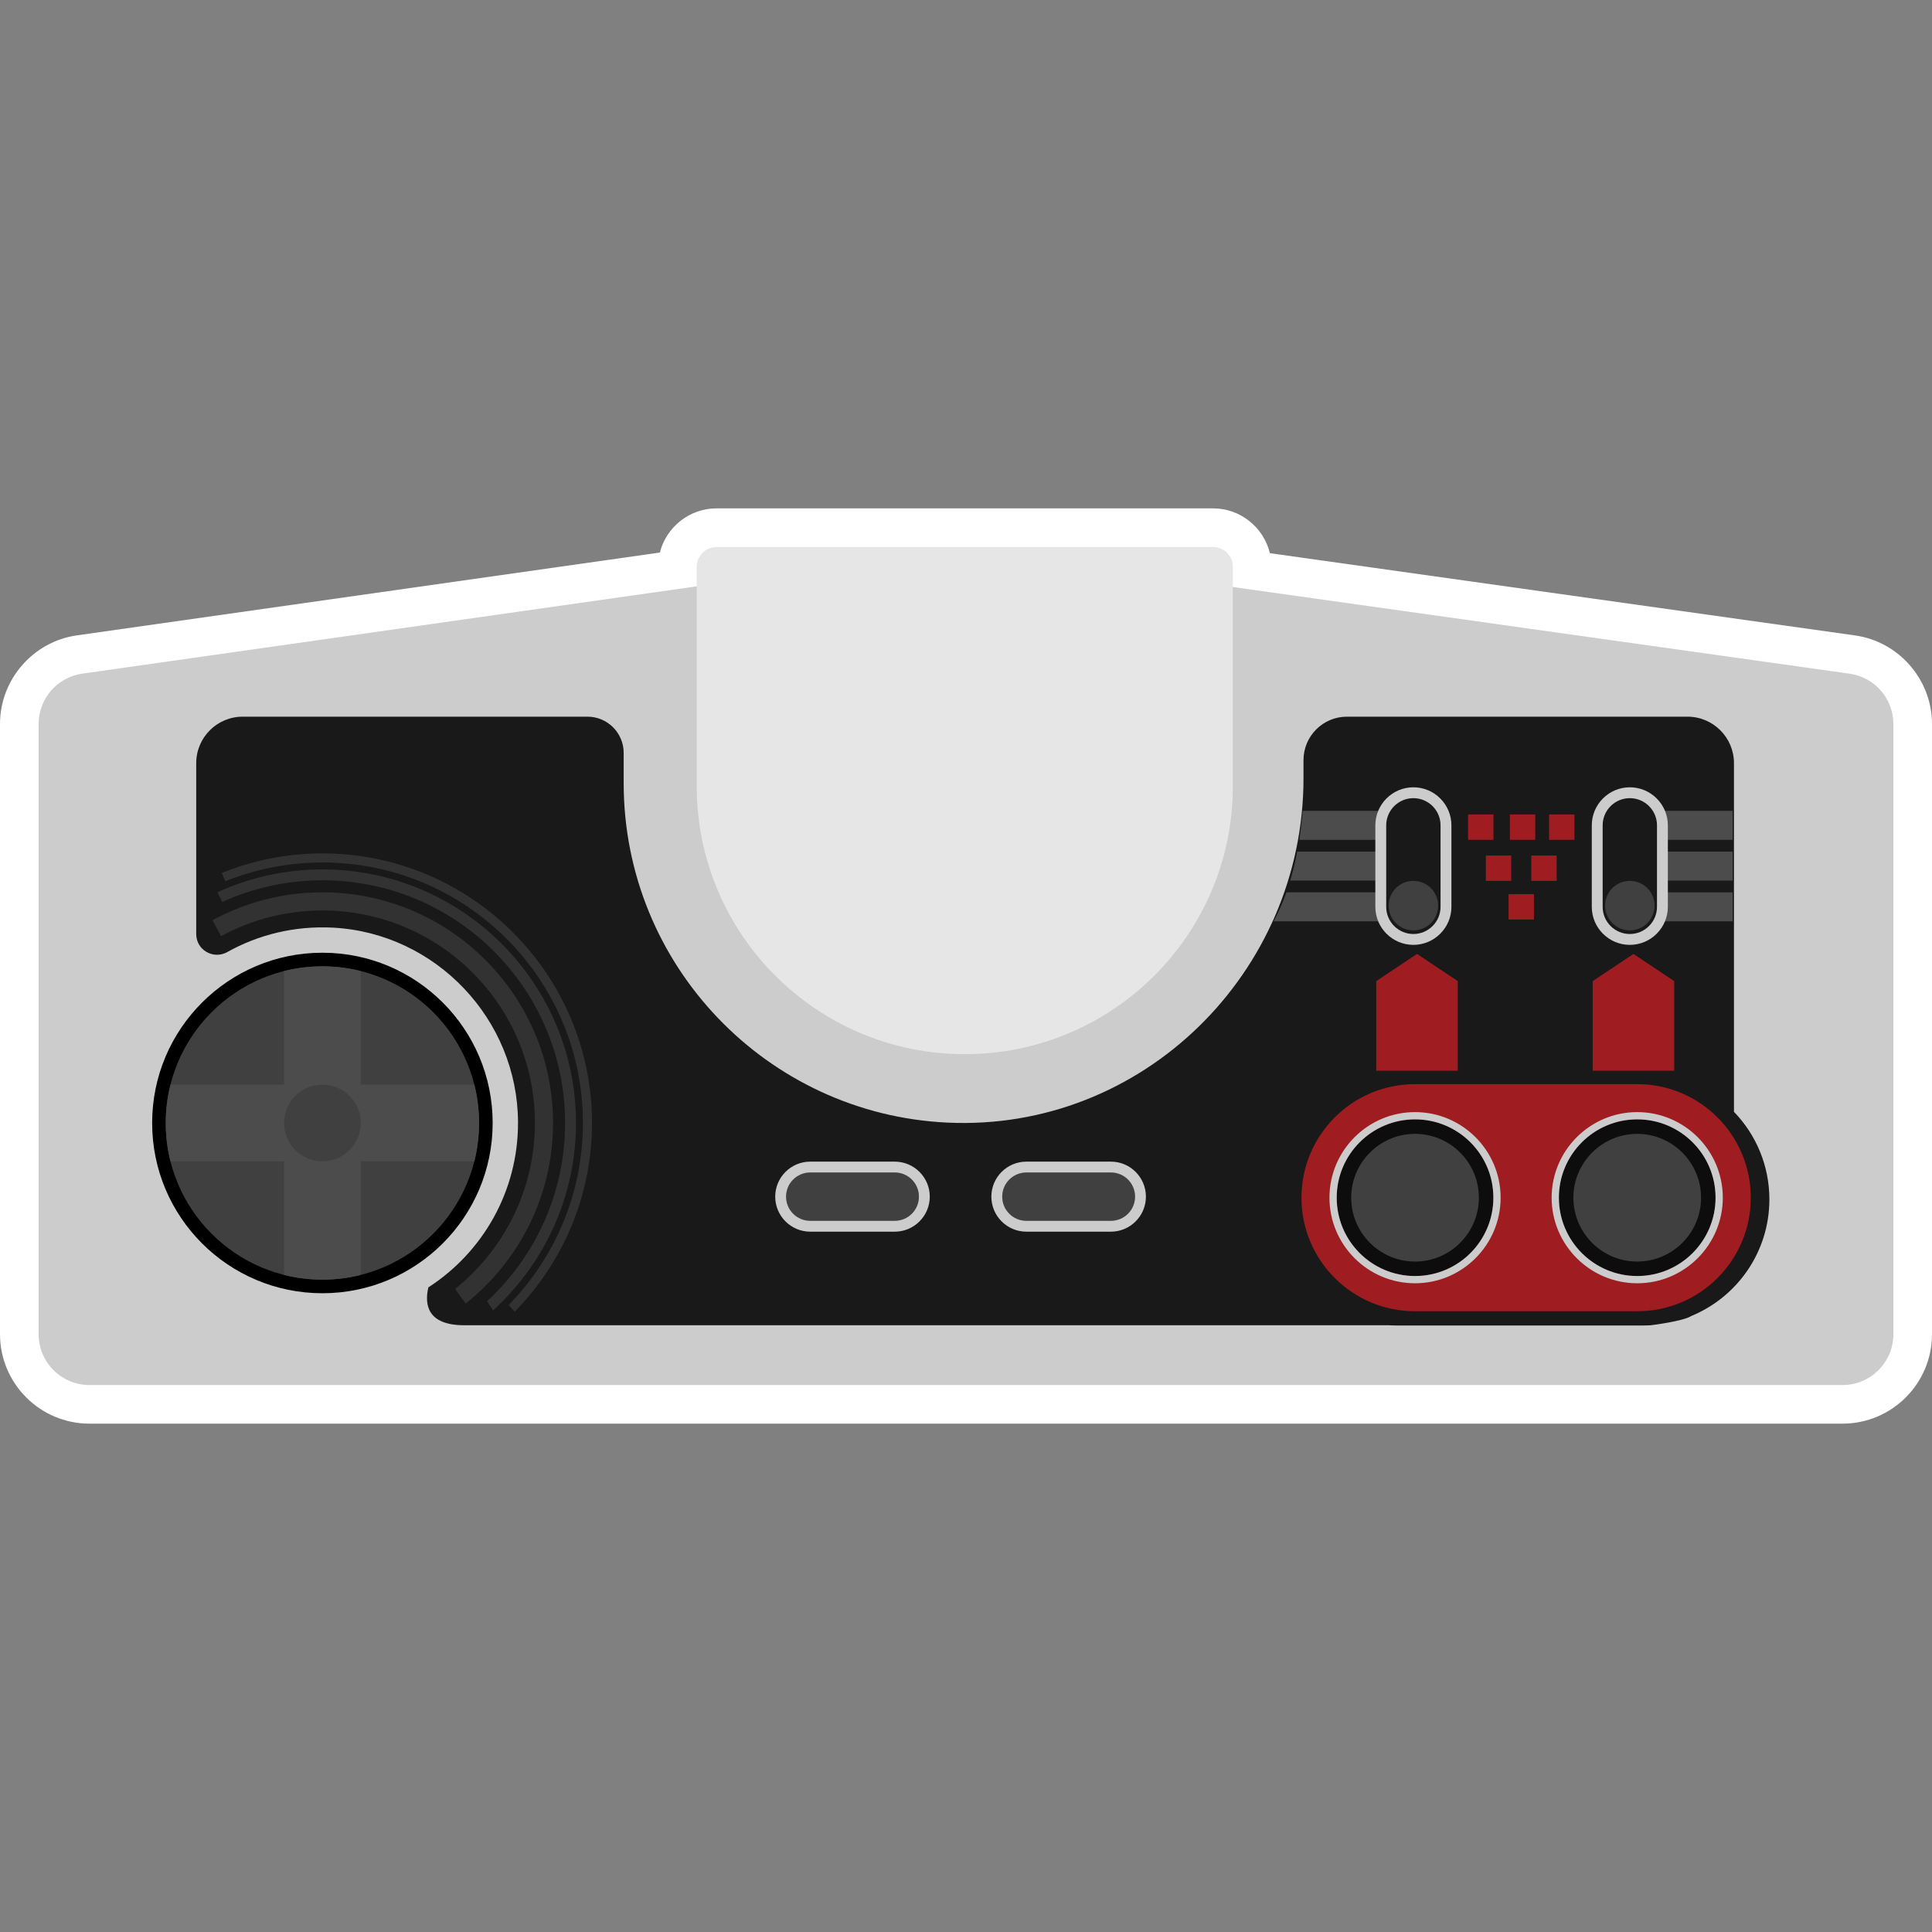 <?xml version="1.0" encoding="UTF-8" standalone="no"?>
<!-- Created with Inkscape (http://www.inkscape.org/) -->

<svg
   xmlns:dc="http://purl.org/dc/elements/1.1/"
   xmlns:cc="http://creativecommons.org/ns#"
   xmlns:rdf="http://www.w3.org/1999/02/22-rdf-syntax-ns#"
   xmlns:svg="http://www.w3.org/2000/svg"
   xmlns="http://www.w3.org/2000/svg"
   xmlns:sodipodi="http://sodipodi.sourceforge.net/DTD/sodipodi-0.dtd"
   xmlns:inkscape="http://www.inkscape.org/namespaces/inkscape"
   id="svg5840"
   version="1.1"
   inkscape:version="0.48.5 r10040"
   width="256"
   height="256"
   xml:space="preserve"
   sodipodi:docname="NEC - PC Engine - TurboGrafx 16.svg"
   inkscape:export-filename="/Users/margetts/Desktop/BAXY RetroActive/png_clean/NEC - PC Engine - TurboGrafx 16.png"
   inkscape:export-xdpi="90"
   inkscape:export-ydpi="90"><rect width="100%" height="100%" fill="#808080" stroke="none"/><defs
     id="defs5844"><clipPath
       clipPathUnits="userSpaceOnUse"
       id="clipPath5854"><path
         d="M 0,128 128,128 128,0 0,0 0,128 z"
         id="path5856"
         inkscape:connector-curvature="0" /></clipPath><clipPath
       clipPathUnits="userSpaceOnUse"
       id="clipPath6000"><path
         d="m 14.076,68.248 22.564,0 0,-27.237 -22.564,0 0,27.237 z"
         id="path6002"
         inkscape:connector-curvature="0" /></clipPath><clipPath
       clipPathUnits="userSpaceOnUse"
       id="clipPath6016"><path
         d="m 14.407,69.767 23.753,0 0,-29.209 -23.753,0 0,29.209 z"
         id="path6018"
         inkscape:connector-curvature="0" /></clipPath><clipPath
       clipPathUnits="userSpaceOnUse"
       id="clipPath6032"><path
         d="m 14.694,70.828 24.526,0 0,-30.359 -24.526,0 0,30.359 z"
         id="path6034"
         inkscape:connector-curvature="0" /></clipPath></defs><sodipodi:namedview
     pagecolor="#ffffff"
     bordercolor="#666666"
     borderopacity="1"
     objecttolerance="10"
     gridtolerance="10"
     guidetolerance="10"
     inkscape:pageopacity="0"
     inkscape:pageshadow="2"
     inkscape:window-width="1676"
     inkscape:window-height="1005"
     id="namedview5842"
     showgrid="false"
     inkscape:zoom="3.2382812"
     inkscape:cx="128"
     inkscape:cy="128"
     inkscape:window-x="4"
     inkscape:window-y="1"
     inkscape:window-maximized="1"
     inkscape:current-layer="g5848" /><g
     id="g5848"
     inkscape:groupmode="layer"
     inkscape:label="NEC - PC Engine - TurboGrafx 16"
     transform="matrix(1.25,0,0,-1.25,0,256)"><g
       id="g5850"
       transform="matrix(1.6,0,0,1.6,0,1.011)"><g
         id="g5852"
         clip-path="url(#clipPath5854)"><g
           id="g5858"
           transform="translate(122.899,85.27)"><path
             d="m 0,0 -38.766,5.448 c -0.41,1.702 -1.945,2.97 -3.771,2.97 l -32.884,0 c -1.81,0 -3.335,-1.247 -3.76,-2.927 l -38.626,-5.488 c -2.903,-0.412 -5.092,-2.935 -5.092,-5.867 l 0,-40.433 c 0,-3.267 2.658,-5.925 5.926,-5.925 l 116.148,0 c 3.268,0 5.926,2.658 5.926,5.925 l 0,40.429 C 5.101,-2.931 2.908,-0.409 0,0"
             style="fill:#ffffff;fill-opacity:1;fill-rule:nonzero;stroke:none"
             id="path5860"
             inkscape:connector-curvature="0" /></g><g
           id="g5862"
           transform="translate(80.805,88.567)"><path
             d="m 0,0 -34.087,0 c -0.158,0 -0.316,-0.011 -0.473,-0.033 l -40.792,-5.796 c -1.66,-0.236 -2.893,-1.656 -2.893,-3.332 l 0,-40.433 c 0,-1.859 1.507,-3.366 3.366,-3.366 l 116.149,0 c 1.858,0 3.365,1.507 3.365,3.366 l 0,40.428 c 0,1.678 -1.235,3.1 -2.897,3.333 l -41.27,5.8 C 0.313,-0.011 0.157,0 0,0"
             style="fill:#cccccc;fill-opacity:1;fill-rule:nonzero;stroke:none"
             id="path5864"
             inkscape:connector-curvature="0" /></g><g
           id="g5866"
           transform="translate(80.362,91.127)"><path
             d="m 0,0 -32.884,0 c -0.728,0 -1.318,-0.59 -1.318,-1.318 l 0,-14.522 c 0,-9.809 7.951,-17.76 17.76,-17.76 9.808,0 17.76,7.951 17.76,17.76 l 0,14.522 C 1.318,-0.59 0.728,0 0,0"
             style="fill:#e6e6e6;fill-opacity:1;fill-rule:nonzero;stroke:none"
             id="path5868"
             inkscape:connector-curvature="0" /></g><g
           id="g5870"
           transform="translate(32.64,52.968)"><path
             d="m 0,0 c 0,-6.23 -5.05,-11.28 -11.28,-11.28 -6.23,0 -11.28,5.05 -11.28,11.28 0,6.23 5.05,11.28 11.28,11.28 C -5.05,11.28 0,6.23 0,0"
             style="fill:#000000;fill-opacity:1;fill-rule:nonzero;stroke:none"
             id="path5872"
             inkscape:connector-curvature="0" /></g><g
           id="g5874"
           transform="translate(31.74,52.968)"><path
             d="m 0,0 c 0,-5.733 -4.647,-10.38 -10.38,-10.38 -5.733,0 -10.38,4.647 -10.38,10.38 0,5.733 4.647,10.38 10.38,10.38 C -4.647,10.38 0,5.733 0,0"
             style="fill:#404040;fill-opacity:1;fill-rule:nonzero;stroke:none"
             id="path5876"
             inkscape:connector-curvature="0" /></g><g
           id="g5878"
           transform="translate(23.9,63.033)"><path
             d="M 0,0 C -0.813,0.204 -1.663,0.314 -2.54,0.314 -3.416,0.314 -4.267,0.204 -5.08,0 l 0,-7.526 -7.526,0 c -0.204,-0.813 -0.314,-1.663 -0.314,-2.54 0,-0.876 0.11,-1.727 0.314,-2.54 l 7.526,0 0,-7.526 c 0.813,-0.204 1.664,-0.314 2.54,-0.314 0.877,0 1.727,0.11 2.54,0.314 l 0,7.526 7.526,0 c 0.204,0.813 0.314,1.664 0.314,2.54 0,0.877 -0.11,1.727 -0.314,2.54 L 0,-7.526 0,0 z"
             style="fill:#4c4c4c;fill-opacity:1;fill-rule:nonzero;stroke:none"
             id="path5880"
             inkscape:connector-curvature="0" /></g><g
           id="g5882"
           transform="translate(23.9,52.968)"><path
             d="m 0,0 c 0,-1.403 -1.137,-2.54 -2.54,-2.54 -1.402,0 -2.54,1.137 -2.54,2.54 0,1.403 1.138,2.54 2.54,2.54 C -1.137,2.54 0,1.403 0,0"
             style="fill:#404040;fill-opacity:1;fill-rule:nonzero;stroke:none"
             id="path5884"
             inkscape:connector-curvature="0" /></g><g
           id="g5886"
           transform="translate(117.226,47.906)"><path
             d="m 0,0 c 0,2.255 -0.895,4.299 -2.346,5.802 l 0,23.098 c 0,1.702 -1.38,3.081 -3.081,3.081 l -22.559,0 c -1.591,0 -2.88,-1.289 -2.88,-2.88 l 0,-1.199 c 0,-12.906 -10.697,-23.418 -23.588,-22.816 -11.942,0.558 -21.452,10.416 -21.452,22.495 l 0,2 c 0,1.326 -1.075,2.4 -2.4,2.4 l -22.839,0 c -1.701,0 -3.081,-1.379 -3.081,-3.081 l 0,-11.321 c 0,-1.056 1.134,-1.708 2.056,-1.194 2.057,1.149 4.458,1.753 7.011,1.618 6.812,-0.363 12.23,-6.075 12.253,-12.897 0.015,-4.589 -2.356,-8.622 -5.941,-10.937 -0.263,-1.13 -0.079,-2.508 2.381,-2.508 l 61.261,0 c 0.167,-0.009 0.334,-0.016 0.503,-0.016 l 16.347,0 c 0.169,0 0.336,0.007 0.503,0.016 0,0 2.129,0.259 2.679,0.613 C -2.137,-6.474 0,-3.487 0,0"
             style="fill:#191919;fill-opacity:1;fill-rule:nonzero;stroke:none"
             id="path5888"
             inkscape:connector-curvature="0" /></g><g
           id="g5890"
           transform="translate(108.47,55.541)"><path
             d="m 0,0 -14.72,0 c -4.155,0 -7.524,-3.368 -7.524,-7.524 0,-4.155 3.369,-7.523 7.524,-7.523 l 14.72,0 c 4.155,0 7.524,3.368 7.524,7.523 C 7.524,-3.368 4.155,0 0,0"
             style="fill:#9f1d21;fill-opacity:1;fill-rule:nonzero;stroke:none"
             id="path5892"
             inkscape:connector-curvature="0" /></g><g
           id="g5894"
           transform="translate(98.94,48.017)"><path
             d="m 0,0 c 0,-2.866 -2.324,-5.19 -5.19,-5.19 -2.866,0 -5.19,2.324 -5.19,5.19 0,2.866 2.324,5.19 5.19,5.19 C -2.324,5.19 0,2.866 0,0"
             style="fill:#404040;fill-opacity:1;fill-rule:nonzero;stroke:none"
             id="path5896"
             inkscape:connector-curvature="0" /></g><g
           id="g5898"
           transform="translate(98.94,48.017)"><path
             d="m 0,0 c 0,2.866 -2.324,5.19 -5.19,5.19 -2.866,0 -5.19,-2.324 -5.19,-5.19 0,-2.866 2.324,-5.19 5.19,-5.19 C -2.324,-5.19 0,-2.866 0,0 m -0.96,0 c 0,-2.332 -1.898,-4.23 -4.23,-4.23 -2.332,0 -4.23,1.898 -4.23,4.23 0,2.332 1.898,4.23 4.23,4.23 2.332,0 4.23,-1.898 4.23,-4.23"
             style="fill:#0d0d0d;fill-opacity:1;fill-rule:nonzero;stroke:none"
             id="path5900"
             inkscape:connector-curvature="0" /></g><g
           id="g5902"
           transform="translate(93.75,53.688)"><path
             d="m 0,0 c -3.126,0 -5.67,-2.544 -5.67,-5.67 0,-3.126 2.544,-5.67 5.67,-5.67 3.126,0 5.67,2.544 5.67,5.67 C 5.67,-2.544 3.126,0 0,0 m 0,-0.48 c 2.866,0 5.19,-2.324 5.19,-5.19 0,-2.866 -2.324,-5.19 -5.19,-5.19 -2.866,0 -5.19,2.324 -5.19,5.19 0,2.866 2.324,5.19 5.19,5.19"
             style="fill:#cccccc;fill-opacity:1;fill-rule:nonzero;stroke:none"
             id="path5904"
             inkscape:connector-curvature="0" /></g><g
           id="g5906"
           transform="translate(113.66,48.017)"><path
             d="m 0,0 c 0,-2.866 -2.324,-5.19 -5.19,-5.19 -2.866,0 -5.19,2.324 -5.19,5.19 0,2.866 2.324,5.19 5.19,5.19 C -2.324,5.19 0,2.866 0,0"
             style="fill:#404040;fill-opacity:1;fill-rule:nonzero;stroke:none"
             id="path5908"
             inkscape:connector-curvature="0" /></g><g
           id="g5910"
           transform="translate(113.66,48.017)"><path
             d="m 0,0 c 0,2.866 -2.324,5.19 -5.19,5.19 -2.866,0 -5.19,-2.324 -5.19,-5.19 0,-2.866 2.324,-5.19 5.19,-5.19 C -2.324,-5.19 0,-2.866 0,0 m -0.96,0 c 0,-2.332 -1.898,-4.23 -4.23,-4.23 -2.332,0 -4.23,1.898 -4.23,4.23 0,2.332 1.898,4.23 4.23,4.23 2.332,0 4.23,-1.898 4.23,-4.23"
             style="fill:#0d0d0d;fill-opacity:1;fill-rule:nonzero;stroke:none"
             id="path5912"
             inkscape:connector-curvature="0" /></g><g
           id="g5914"
           transform="translate(108.47,53.688)"><path
             d="m 0,0 c -3.126,0 -5.67,-2.544 -5.67,-5.67 0,-3.126 2.544,-5.67 5.67,-5.67 3.126,0 5.67,2.544 5.67,5.67 C 5.67,-2.544 3.126,0 0,0 m 0,-0.48 c 2.866,0 5.19,-2.324 5.19,-5.19 0,-2.866 -2.324,-5.19 -5.19,-5.19 -2.866,0 -5.19,2.324 -5.19,5.19 0,2.866 2.324,5.19 5.19,5.19"
             style="fill:#cccccc;fill-opacity:1;fill-rule:nonzero;stroke:none"
             id="path5916"
             inkscape:connector-curvature="0" /></g><g
           id="g5918"
           transform="translate(60.88,48.087)"><path
             d="m 0,0 c 0,-0.884 -0.716,-1.6 -1.6,-1.6 l -5.6,0 c -0.884,0 -1.6,0.716 -1.6,1.6 0,0.884 0.716,1.6 1.6,1.6 l 5.6,0 C -0.716,1.6 0,0.884 0,0"
             style="fill:#404040;fill-opacity:1;fill-rule:nonzero;stroke:none"
             id="path5920"
             inkscape:connector-curvature="0" /></g><g
           id="g5922"
           transform="translate(61.6,48.087)"><path
             d="m 0,0 c 0,1.279 -1.041,2.32 -2.32,2.32 l -5.6,0 c -1.279,0 -2.32,-1.041 -2.32,-2.32 0,-1.279 1.041,-2.32 2.32,-2.32 l 5.6,0 C -1.041,-2.32 0,-1.279 0,0 m -0.72,0 c 0,-0.884 -0.716,-1.6 -1.6,-1.6 l -5.6,0 c -0.884,0 -1.6,0.716 -1.6,1.6 0,0.884 0.716,1.6 1.6,1.6 l 5.6,0 c 0.884,0 1.6,-0.716 1.6,-1.6"
             style="fill:#cccccc;fill-opacity:1;fill-rule:nonzero;stroke:none"
             id="path5924"
             inkscape:connector-curvature="0" /></g><g
           id="g5926"
           transform="translate(75.2,48.087)"><path
             d="m 0,0 c 0,-0.884 -0.716,-1.6 -1.6,-1.6 l -5.6,0 c -0.884,0 -1.6,0.716 -1.6,1.6 0,0.884 0.716,1.6 1.6,1.6 l 5.6,0 C -0.716,1.6 0,0.884 0,0"
             style="fill:#404040;fill-opacity:1;fill-rule:nonzero;stroke:none"
             id="path5928"
             inkscape:connector-curvature="0" /></g><g
           id="g5930"
           transform="translate(75.92,48.087)"><path
             d="m 0,0 c 0,1.279 -1.041,2.32 -2.32,2.32 l -5.6,0 c -1.279,0 -2.32,-1.041 -2.32,-2.32 0,-1.279 1.041,-2.32 2.32,-2.32 l 5.6,0 C -1.041,-2.32 0,-1.279 0,0 m -0.72,0 c 0,-0.884 -0.716,-1.6 -1.6,-1.6 l -5.6,0 c -0.884,0 -1.6,0.716 -1.6,1.6 0,0.884 0.716,1.6 1.6,1.6 l 5.6,0 c 0.884,0 1.6,-0.716 1.6,-1.6"
             style="fill:#cccccc;fill-opacity:1;fill-rule:nonzero;stroke:none"
             id="path5932"
             inkscape:connector-curvature="0" /></g><path
           d="m 101.628,66.448 -1.68,0 0,1.68 1.68,0 0,-1.68 z"
           style="fill:#9f1d21;fill-opacity:1;fill-rule:nonzero;stroke:none"
           id="path5934"
           inkscape:connector-curvature="0" /><path
           d="m 100.122,69.007 -1.68,0 0,1.68 1.68,0 0,-1.68 z"
           style="fill:#9f1d21;fill-opacity:1;fill-rule:nonzero;stroke:none"
           id="path5936"
           inkscape:connector-curvature="0" /><path
           d="m 103.133,69.007 -1.68,0 0,1.68 1.68,0 0,-1.68 z"
           style="fill:#9f1d21;fill-opacity:1;fill-rule:nonzero;stroke:none"
           id="path5938"
           inkscape:connector-curvature="0" /><g
           id="g5940"
           transform="translate(85.229,68.248)"><path
             d="m 0,0 c -0.328,-0.93 -0.651,-1.564 -0.856,-1.92 l 7.107,0 0,1.92 L 0,0 z"
             style="fill:#4c4c4c;fill-opacity:1;fill-rule:nonzero;stroke:none"
             id="path5942"
             inkscape:connector-curvature="0" /></g><g
           id="g5944"
           transform="translate(86.307,73.647)"><path
             d="m 0,0 c -0.055,-0.689 -0.131,-1.329 -0.223,-1.92 l 5.396,0 0,1.92 L 0,0 z"
             style="fill:#4c4c4c;fill-opacity:1;fill-rule:nonzero;stroke:none"
             id="path5946"
             inkscape:connector-curvature="0" /></g><g
           id="g5948"
           transform="translate(85.947,70.948)"><path
             d="m 0,0 c -0.139,-0.721 -0.298,-1.362 -0.464,-1.92 l 5.997,0 0,1.92 L 0,0 z"
             style="fill:#4c4c4c;fill-opacity:1;fill-rule:nonzero;stroke:none"
             id="path5950"
             inkscape:connector-curvature="0" /></g><path
           d="m 98.945,71.728 -1.68,0 0,1.68 1.68,0 0,-1.68 z"
           style="fill:#9f1d21;fill-opacity:1;fill-rule:nonzero;stroke:none"
           id="path5952"
           inkscape:connector-curvature="0" /><path
           d="m 101.715,71.728 -1.68,0 0,1.68 1.68,0 0,-1.68 z"
           style="fill:#9f1d21;fill-opacity:1;fill-rule:nonzero;stroke:none"
           id="path5954"
           inkscape:connector-curvature="0" /><path
           d="m 104.31,71.728 -1.68,0 0,1.68 1.68,0 0,-1.68 z"
           style="fill:#9f1d21;fill-opacity:1;fill-rule:nonzero;stroke:none"
           id="path5956"
           inkscape:connector-curvature="0" /><g
           id="g5958"
           transform="translate(95.8,67.287)"><path
             d="m 0,0 c 0,-1.193 -0.967,-2.16 -2.16,-2.16 -1.193,0 -2.16,0.967 -2.16,2.16 l 0,5.4 c 0,1.193 0.967,2.16 2.16,2.16 C -0.967,7.56 0,6.593 0,5.4 L 0,0 z"
             style="fill:#191919;fill-opacity:1;fill-rule:nonzero;stroke:none"
             id="path5960"
             inkscape:connector-curvature="0" /></g><g
           id="g5962"
           transform="translate(95.44,72.688)"><path
             d="M 0,0 C 0,0.993 -0.807,1.8 -1.8,1.8 -2.793,1.8 -3.6,0.993 -3.6,0 l 0,-5.4 c 0,-0.993 0.807,-1.8 1.8,-1.8 0.993,0 1.8,0.807 1.8,1.8 L 0,0 z m -4.32,-5.4 0,5.4 c 0,1.389 1.131,2.52 2.52,2.52 1.389,0 2.52,-1.131 2.52,-2.52 l 0,-5.4 c 0,-1.389 -1.131,-2.52 -2.52,-2.52 -1.389,0 -2.52,1.131 -2.52,2.52"
             style="fill:#cccccc;fill-opacity:1;fill-rule:nonzero;stroke:none"
             id="path5964"
             inkscape:connector-curvature="0" /></g><g
           id="g5966"
           transform="translate(95.28,67.368)"><path
             d="m 0,0 c 0,-0.906 -0.734,-1.64 -1.64,-1.64 -0.906,0 -1.64,0.734 -1.64,1.64 0,0.906 0.734,1.64 1.64,1.64 C -0.734,1.64 0,0.906 0,0"
             style="fill:#404040;fill-opacity:1;fill-rule:nonzero;stroke:none"
             id="path5968"
             inkscape:connector-curvature="0" /></g><g
           id="g5970"
           transform="translate(93.88,64.168)"><path
             d="m 0,0 -2.7,-1.8 0,-5.94 5.4,0 0,5.94 L 0,0 z"
             style="fill:#9f1d21;fill-opacity:1;fill-rule:nonzero;stroke:none"
             id="path5972"
             inkscape:connector-curvature="0" /></g><g
           id="g5974"
           transform="translate(108.22,64.168)"><path
             d="m 0,0 -2.7,-1.8 0,-5.94 5.4,0 0,5.94 L 0,0 z"
             style="fill:#9f1d21;fill-opacity:1;fill-rule:nonzero;stroke:none"
             id="path5976"
             inkscape:connector-curvature="0" /></g><path
           d="m 109.62,71.728 5.17,0 0,1.92 -5.17,0 0,-1.92 z"
           style="fill:#4c4c4c;fill-opacity:1;fill-rule:nonzero;stroke:none"
           id="path5978"
           inkscape:connector-curvature="0" /><path
           d="m 109.62,69.027 5.17,0 0,1.92 -5.17,0 0,-1.92 z"
           style="fill:#4c4c4c;fill-opacity:1;fill-rule:nonzero;stroke:none"
           id="path5980"
           inkscape:connector-curvature="0" /><path
           d="m 109.62,66.327 5.17,0 0,1.92 -5.17,0 0,-1.92 z"
           style="fill:#4c4c4c;fill-opacity:1;fill-rule:nonzero;stroke:none"
           id="path5982"
           inkscape:connector-curvature="0" /><g
           id="g5984"
           transform="translate(110.14,67.287)"><path
             d="m 0,0 c 0,-1.193 -0.967,-2.16 -2.16,-2.16 -1.193,0 -2.16,0.967 -2.16,2.16 l 0,5.4 c 0,1.193 0.967,2.16 2.16,2.16 C -0.967,7.56 0,6.593 0,5.4 L 0,0 z"
             style="fill:#191919;fill-opacity:1;fill-rule:nonzero;stroke:none"
             id="path5986"
             inkscape:connector-curvature="0" /></g><g
           id="g5988"
           transform="translate(109.78,72.688)"><path
             d="M 0,0 C 0,0.993 -0.807,1.8 -1.8,1.8 -2.793,1.8 -3.6,0.993 -3.6,0 l 0,-5.4 c 0,-0.993 0.807,-1.8 1.8,-1.8 0.993,0 1.8,0.807 1.8,1.8 L 0,0 z m -4.32,-5.4 0,5.4 c 0,1.389 1.131,2.52 2.52,2.52 1.389,0 2.52,-1.131 2.52,-2.52 l 0,-5.4 c 0,-1.389 -1.131,-2.52 -2.52,-2.52 -1.389,0 -2.52,1.131 -2.52,2.52"
             style="fill:#cccccc;fill-opacity:1;fill-rule:nonzero;stroke:none"
             id="path5990"
             inkscape:connector-curvature="0" /></g><g
           id="g5992"
           transform="translate(109.62,67.368)"><path
             d="m 0,0 c 0,-0.906 -0.734,-1.64 -1.64,-1.64 -0.906,0 -1.64,0.734 -1.64,1.64 0,0.906 0.734,1.64 1.64,1.64 C -0.734,1.64 0,0.906 0,0"
             style="fill:#404040;fill-opacity:1;fill-rule:nonzero;stroke:none"
             id="path5994"
             inkscape:connector-curvature="0" /></g><g
           id="g5996"><g
             id="g5998" /><g
             id="g6004"><g
               clip-path="url(#clipPath6000)"
               id="g6006"
               style="opacity:0.5"><g
                 transform="translate(21.36,68.248)"
                 id="g6008"><path
                   d="m 0,0 c -2.636,0 -5.118,-0.671 -7.284,-1.851 l 0.573,-1.048 C -4.716,-1.816 -2.43,-1.2 0,-1.2 c 7.776,0 14.08,-6.304 14.08,-14.08 0,-4.45 -2.066,-8.415 -5.289,-10.995 l 0.706,-0.962 c 3.52,2.801 5.783,7.119 5.783,11.957 C 15.28,-6.855 8.425,0 0,0"
                   style="fill:#4c4c4c;fill-opacity:1;fill-rule:nonzero;stroke:none"
                   id="path6010"
                   inkscape:connector-curvature="0" /></g></g></g></g><g
           id="g6012"><g
             id="g6014" /><g
             id="g6020"><g
               clip-path="url(#clipPath6016)"
               id="g6022"
               style="opacity:0.5"><g
                 transform="translate(21.36,69.767)"
                 id="g6024"><path
                   d="m 0,0 c -2.479,0 -4.833,-0.544 -6.953,-1.512 l 0.312,-0.644 c 2.025,0.92 4.272,1.436 6.641,1.436 8.881,0 16.08,-7.199 16.08,-16.08 0,-4.671 -1.994,-8.876 -5.175,-11.814 l 0.407,-0.595 C 14.682,-26.135 16.8,-21.71 16.8,-16.8 16.8,-7.536 9.264,0 0,0"
                   style="fill:#4c4c4c;fill-opacity:1;fill-rule:nonzero;stroke:none"
                   id="path6026"
                   inkscape:connector-curvature="0" /></g></g></g></g><g
           id="g6028"><g
             id="g6030" /><g
             id="g6036"><g
               clip-path="url(#clipPath6032)"
               id="g6038"
               style="opacity:0.5"><g
                 transform="translate(14.929,68.985)"
                 id="g6040"><path
                   d="m 0,0 c 1.988,0.799 4.157,1.243 6.431,1.243 9.532,0 17.26,-7.728 17.26,-17.26 0,-4.694 -1.877,-8.948 -4.917,-12.059 l 0.398,-0.44 c 3.163,3.224 5.119,7.637 5.119,12.499 0,9.848 -8.012,17.86 -17.86,17.86 -2.356,0 -4.605,-0.463 -6.667,-1.296 L 0,0 z"
                   style="fill:#4c4c4c;fill-opacity:1;fill-rule:nonzero;stroke:none"
                   id="path6042"
                   inkscape:connector-curvature="0" /></g></g></g></g></g></g></g></svg>